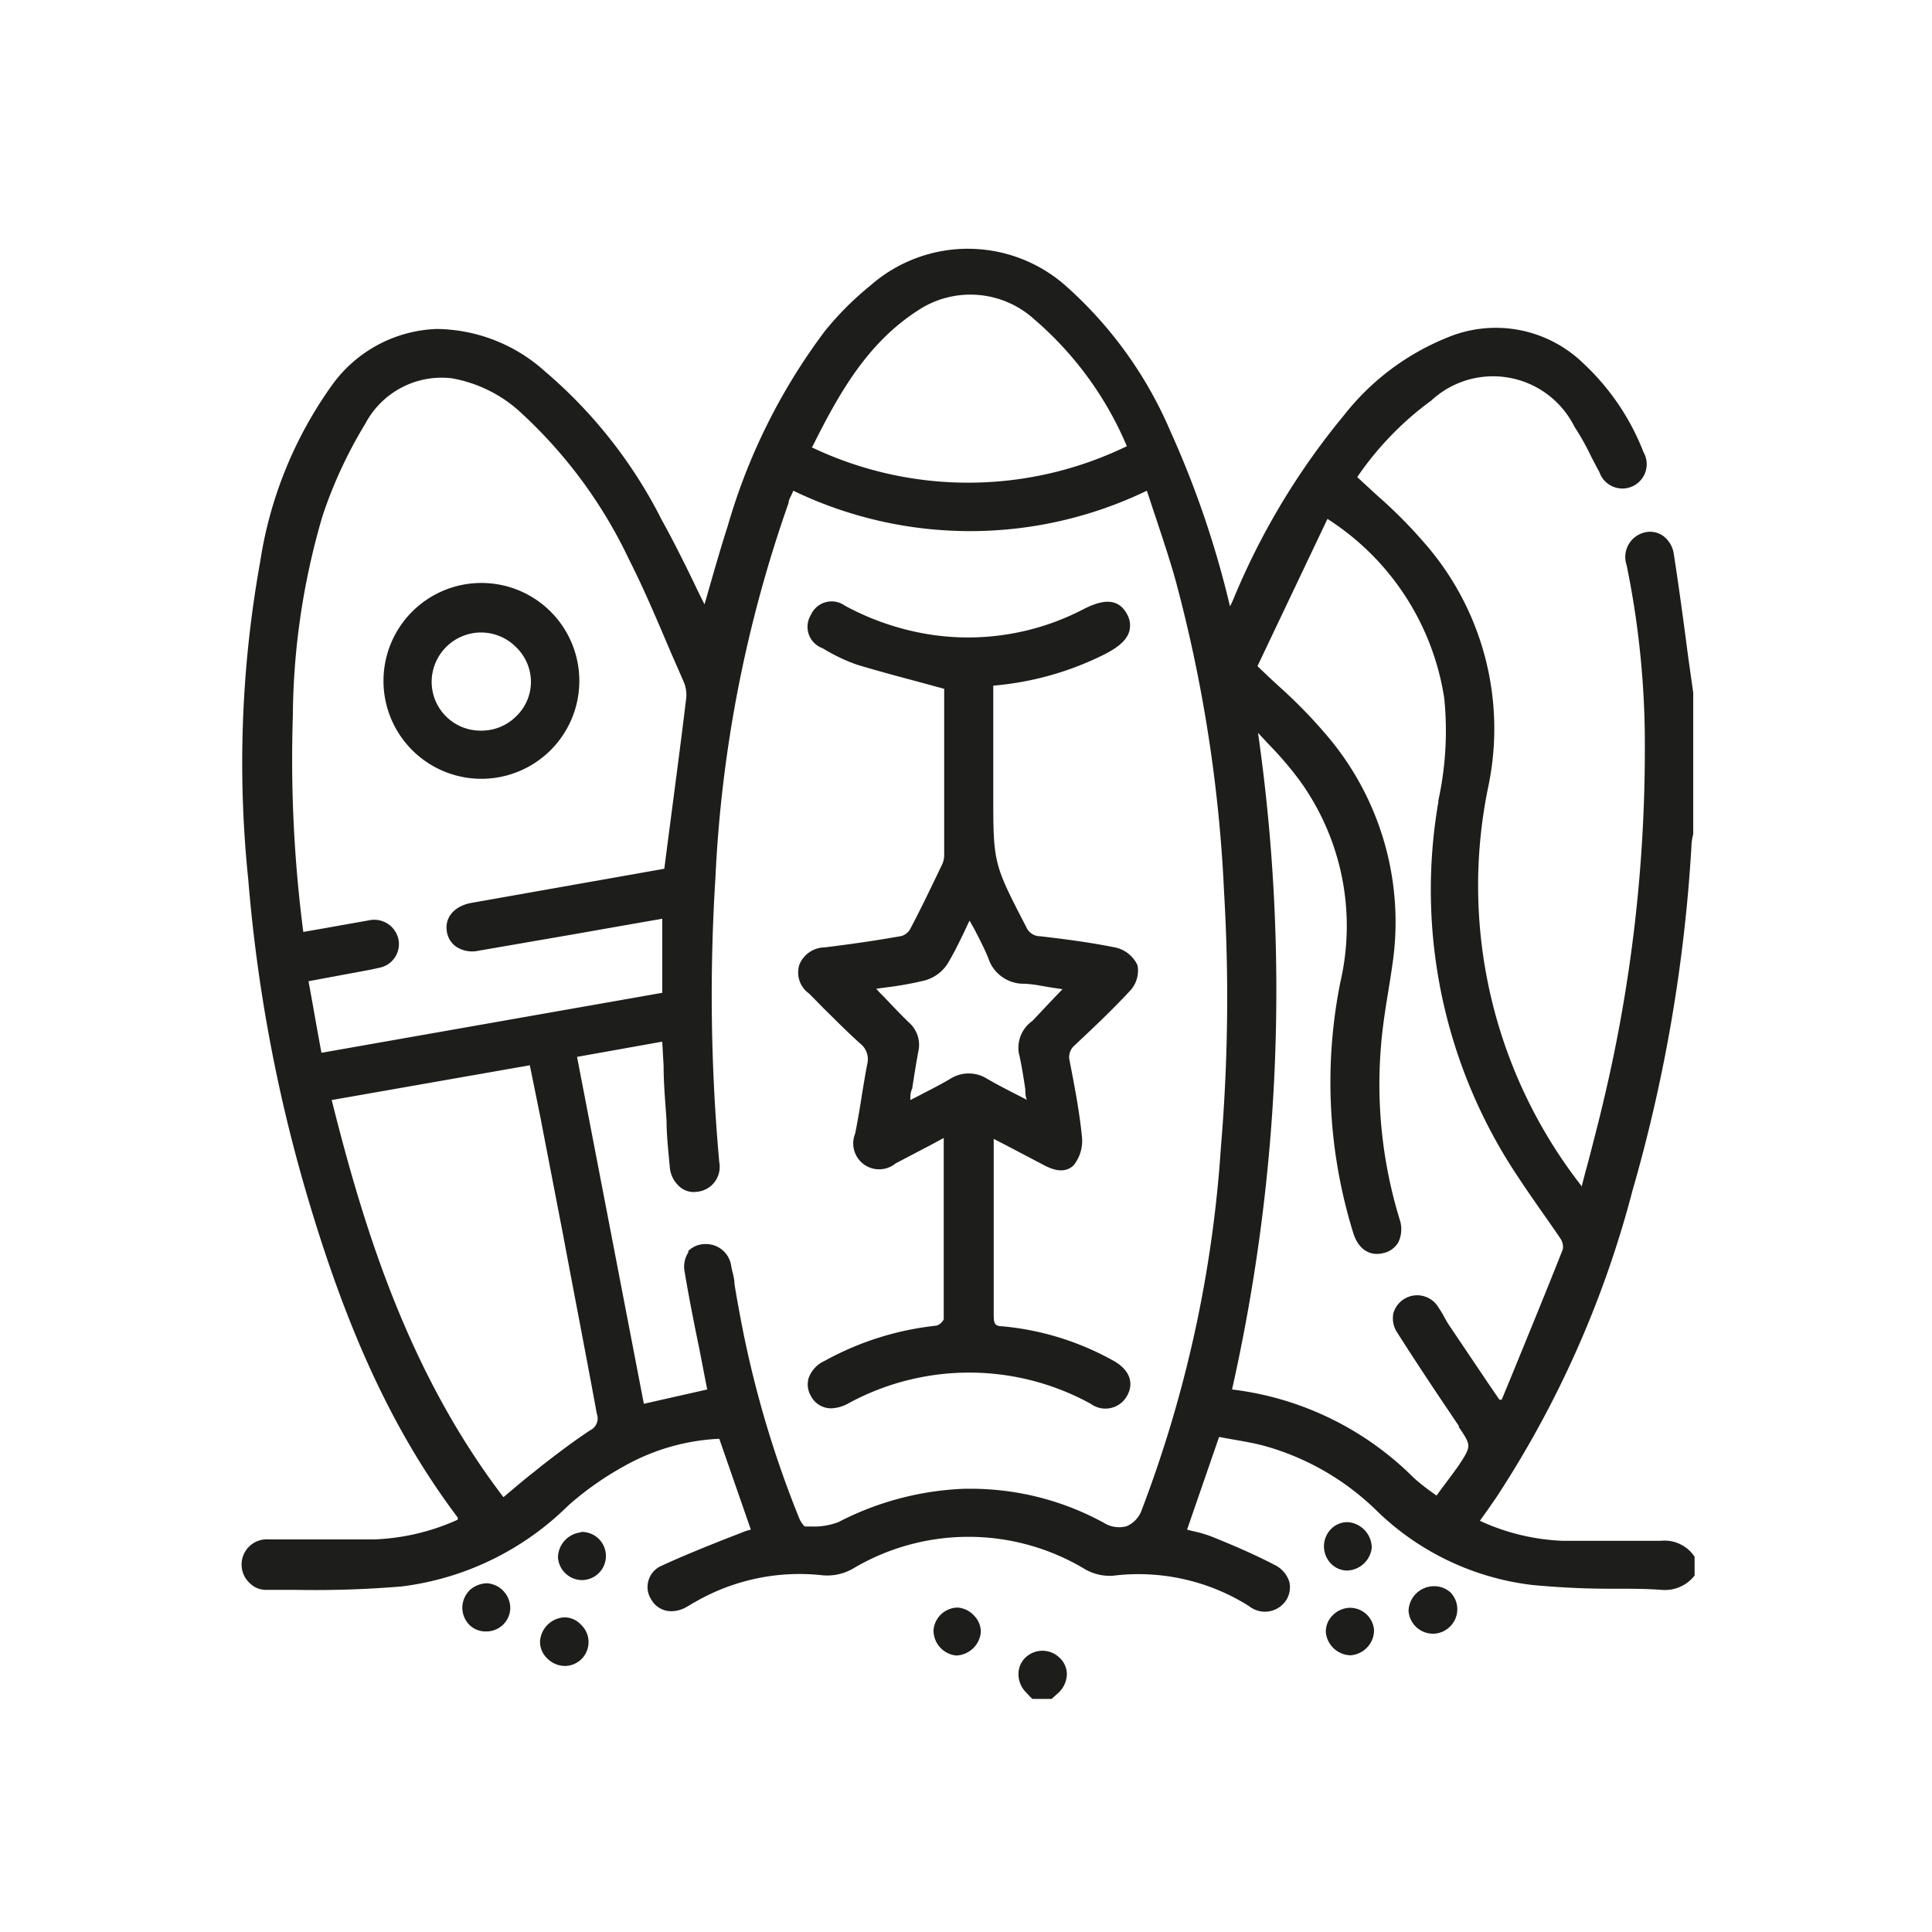 
<svg id="Layer_1" data-name="Layer 1" xmlns="http://www.w3.org/2000/svg" viewBox="0 0 85.04 85.04"><defs><style>.cls-1{fill:#1d1d1b;}</style></defs><path class="cls-1" d="M73.11,67.82h0c-1.3,0-2.83,0-4.35,0a9.55,9.55,0,0,1-3.62-.88l.14-.2c.2-.27.38-.54.57-.81a45.6,45.6,0,0,0,6-13.5A69.27,69.27,0,0,0,74.46,37.1a2.66,2.66,0,0,1,.07-.39c0-.07,0-.13,0-.22v-6l-.13-.92c-.07-.49-.14-1-.2-1.48-.16-1.2-.33-2.45-.52-3.67a1.21,1.21,0,0,0-.5-.85,1,1,0,0,0-.84-.12,1.11,1.11,0,0,0-.74,1.43,39.21,39.21,0,0,1,.8,8.12,66.67,66.67,0,0,1-1.79,15.34c-.21.91-.45,1.82-.7,2.79-.1.36-.2.74-.3,1.13a.33.33,0,0,0,0-.06,21.47,21.47,0,0,1-4.1-17.58,12.41,12.41,0,0,0-2.89-10.81,20.88,20.88,0,0,0-2-2l-.88-.81A13.81,13.81,0,0,1,63,17.63a4,4,0,0,1,6.3,1.15,11.07,11.07,0,0,1,.73,1.3c.12.23.24.47.37.7a1.07,1.07,0,1,0,1.94-.88A10.56,10.56,0,0,0,69.7,16a5.53,5.53,0,0,0-6-1.14,11,11,0,0,0-4.56,3.44,31.57,31.57,0,0,0-4.82,8,4.18,4.18,0,0,1-.18.39,42.19,42.19,0,0,0-2.62-7.7,18,18,0,0,0-4.5-6.31,6.5,6.5,0,0,0-8.71-.11,13.44,13.44,0,0,0-2,2,26.48,26.48,0,0,0-4.28,8.59c-.27.84-.51,1.66-.76,2.54-.09.3-.17.6-.26.9-.17-.33-.33-.66-.49-1-.46-.94-.9-1.83-1.39-2.71a21,21,0,0,0-5.14-6.54,7.22,7.22,0,0,0-4.77-1.87A5.93,5.93,0,0,0,14.58,17a18,18,0,0,0-3.13,7.74,49.9,49.9,0,0,0-.52,14,69,69,0,0,0,2.52,13.65c1.81,6.21,3.87,10.65,6.7,14.41l0,.09a9.74,9.74,0,0,1-3.71.87c-.86,0-1.74,0-2.6,0h-2A1.11,1.11,0,0,0,11,69.69a1,1,0,0,0,.73.29H13a45.82,45.82,0,0,0,4.68-.15A12.63,12.63,0,0,0,25,66.28a13.49,13.49,0,0,1,2.5-1.76,9.38,9.38,0,0,1,4.16-1.19l1.39,4h0a2.13,2.13,0,0,0-.3.09l-1,.39c-.87.35-1.77.71-2.63,1.11a1,1,0,0,0-.57.63,1,1,0,0,0,.12.86,1,1,0,0,0,.88.51,1.34,1.34,0,0,0,.64-.17l.21-.12a1,1,0,0,1,.17-.1,9.18,9.18,0,0,1,5.65-1.19,2.28,2.28,0,0,0,1.3-.28,9.94,9.94,0,0,1,10.22,0,2.19,2.19,0,0,0,1.23.3,9.13,9.13,0,0,1,6,1.33,1.12,1.12,0,0,0,1.64-.25,1.06,1.06,0,0,0,.14-.82,1.25,1.25,0,0,0-.67-.75c-.88-.46-1.8-.85-2.66-1.2a5.38,5.38,0,0,0-.89-.27l-.28-.07,1.41-4.08.55.1c.47.08.92.16,1.36.27a11.43,11.43,0,0,1,5,2.85,11.81,11.81,0,0,0,6.83,3.29,36.13,36.13,0,0,0,3.74.17c.65,0,1.32,0,2,.05a1.65,1.65,0,0,0,1.45-.63l0,0v-.83l0,0A1.59,1.59,0,0,0,73.11,67.82ZM55.32,32.2l.57.61a15,15,0,0,1,1.32,1.55A10.92,10.92,0,0,1,59,43.22a22.4,22.4,0,0,0,.55,11c.22.76.73,1.1,1.37.93a1,1,0,0,0,.63-.47,1.34,1.34,0,0,0,.06-1A20.29,20.29,0,0,1,60.79,46c.06-.75.18-1.52.3-2.26.07-.43.14-.86.2-1.29a12.66,12.66,0,0,0-2.94-10.14,21.9,21.9,0,0,0-2-2.05c-.33-.3-.66-.61-1-.94l3.08-6.48a11.42,11.42,0,0,1,5.14,7.89,14.32,14.32,0,0,1-.26,4.51v.07a22.72,22.72,0,0,0,3.4,16.33c.36.55.74,1.1,1.11,1.63s.58.82.86,1.24a.66.66,0,0,1,.11.48c-.73,1.85-1.5,3.72-2.24,5.53l-.45,1.09H66l-.52-.76-1.71-2.54c-.08-.12-.15-.25-.22-.38s-.14-.24-.22-.36a1.09,1.09,0,0,0-2,.24,1.14,1.14,0,0,0,.18.86c.89,1.4,1.82,2.79,2.7,4.09l0,.05c.56.83.56.83,0,1.69-.22.31-.46.63-.7.95l-.28.38-.29-.21a8.42,8.42,0,0,1-.71-.57,13.6,13.6,0,0,0-8-3.89,80.1,80.1,0,0,0,1.13-29Zm-32,14.69.14.68.33,1.63,1,5.18c.49,2.62,1,5.23,1.48,7.85a.58.58,0,0,1-.3.73c-.71.47-1.41,1-2.08,1.52l-.41.33c-.31.24-.62.5-.95.78l-.37.31C17.94,60.37,16,54,14.6,48.42Zm7,8.2a1.18,1.18,0,0,0-.18.92c.19,1.13.42,2.29.65,3.4l.27,1.4.07.35-2.79.63L25.4,46.52l3.75-.67.06,1.08c0,.82.08,1.62.13,2.42,0,.62.08,1.33.14,2a1.28,1.28,0,0,0,.43.88.93.93,0,0,0,.75.23,1.1,1.1,0,0,0,1-1.3,81.82,81.82,0,0,1-.17-12.51,57.64,57.64,0,0,1,3.22-16.51c0-.14.1-.28.16-.43l.05-.11a17.91,17.91,0,0,0,15.56,0c.13.38.25.76.38,1.14.31.94.61,1.83.87,2.75a64,64,0,0,1,2.15,13.79,78.54,78.54,0,0,1-.14,11.22,54.89,54.89,0,0,1-3.48,15.95,1.22,1.22,0,0,1-.67.73,1.27,1.27,0,0,1-1-.15,12.2,12.2,0,0,0-5.89-1.5h-.24A13.12,13.12,0,0,0,36.9,67a3.08,3.08,0,0,1-1.24.19h-.24a1.06,1.06,0,0,1-.24-.36,46.14,46.14,0,0,1-2.62-9c-.08-.43-.16-.87-.23-1.31,0-.25-.09-.51-.14-.76a1.12,1.12,0,0,0-1.07-1H31A1.06,1.06,0,0,0,30.27,55.09Zm-14-12.41.41-.09a1.06,1.06,0,0,0,.8-1.28,1.09,1.09,0,0,0-1.29-.8l-2.14.38-.75.13a59,59,0,0,1-.46-9.49A31.83,31.83,0,0,1,14.2,22.7a19.81,19.81,0,0,1,1.88-4.05,3.8,3.8,0,0,1,3.8-2A6,6,0,0,1,23,18.23a20.91,20.91,0,0,1,4.68,6.38c.68,1.34,1.27,2.75,1.85,4.11L30.09,30a1.45,1.45,0,0,1,.11.77c-.23,1.91-.48,3.79-.74,5.77l-.22,1.7-8.48,1.5c-.73.13-1.16.6-1.1,1.19a1,1,0,0,0,.39.72,1.28,1.28,0,0,0,1,.2l4.28-.74,1.76-.31,2.06-.36v3.26l-15,2.64c-.19-1-.37-2.07-.57-3.15Zm19.43-23c1.17-2.35,2.41-4.56,4.63-6a4.18,4.18,0,0,1,5.15.38,15.08,15.08,0,0,1,4.07,5.58A16,16,0,0,1,35.71,19.68Z"/><path class="cls-1" d="M45.17,72.93a1,1,0,0,0-.34.72,1.14,1.14,0,0,0,.32.83l.17.18.12.12h.85l.12-.11.19-.17a1.16,1.16,0,0,0,.36-.81,1,1,0,0,0-.33-.73A1.08,1.08,0,0,0,45.17,72.93Z"/><path class="cls-1" d="M25.56,67.45a1.13,1.13,0,0,0-1,1.1,1.07,1.07,0,0,0,1.08,1h0a1.06,1.06,0,0,0-.06-2.12Z"/><path class="cls-1" d="M21.44,69.69a1.17,1.17,0,0,0-.75.29,1.11,1.11,0,0,0-.34.76,1.09,1.09,0,0,0,.29.76,1,1,0,0,0,.75.31h0a1.05,1.05,0,0,0,1.07-1A1.1,1.1,0,0,0,21.44,69.69Z"/><path class="cls-1" d="M59.41,70.77h0a1.09,1.09,0,0,0-.76.34,1,1,0,0,0-.29.75,1.12,1.12,0,0,0,1.08,1h0a1.1,1.1,0,0,0,.74-.35,1.08,1.08,0,0,0,.3-.76A1.06,1.06,0,0,0,59.41,70.77Z"/><path class="cls-1" d="M24.85,71.19h0a1.13,1.13,0,0,0-1.08,1.07,1,1,0,0,0,.31.73,1.11,1.11,0,0,0,.76.34h0a1.05,1.05,0,0,0,.74-1.81A1,1,0,0,0,24.85,71.19Z"/><path class="cls-1" d="M59.3,69.13h0a1.13,1.13,0,0,0,1.08-1A1.14,1.14,0,0,0,59.33,67a1,1,0,0,0-.74.3,1.09,1.09,0,0,0,0,1.53A1,1,0,0,0,59.3,69.13Z"/><path class="cls-1" d="M63.09,69.82A1.12,1.12,0,0,0,62,70.91a1.08,1.08,0,0,0,1.08,1h0a1.06,1.06,0,0,0,.75-.32,1.06,1.06,0,0,0,0-1.51A1.07,1.07,0,0,0,63.09,69.82Z"/><path class="cls-1" d="M42.16,70.76h0a1.08,1.08,0,0,0-1.07,1,1.11,1.11,0,0,0,1,1.11h0a1.13,1.13,0,0,0,1.08-1,1,1,0,0,0-.29-.75A1.08,1.08,0,0,0,42.16,70.76Z"/><path class="cls-1" d="M36.28,44.41c.52.51,1,1,1.59,1.53a.87.87,0,0,1,.3.91c-.08.42-.15.85-.22,1.27-.09.58-.19,1.19-.31,1.78a1.14,1.14,0,0,0,1.78,1.31l1.64-.86.48-.26v1.23c0,2.32,0,4.52,0,6.75a.53.53,0,0,1-.32.28,13,13,0,0,0-4.92,1.55,1.31,1.31,0,0,0-.71.77,1,1,0,0,0,.1.77,1,1,0,0,0,.89.55,1.68,1.68,0,0,0,.73-.2,11.11,11.11,0,0,1,10.7,0,1.09,1.09,0,0,0,1.61-.37c.31-.57.08-1.15-.62-1.53a12.3,12.3,0,0,0-4.87-1.51c-.36,0-.39-.15-.39-.51,0-1.7,0-3.39,0-5.09V50.41c0-.09,0-.17,0-.28v0l.62.32,1.6.84c.58.31,1,.29,1.3,0A1.73,1.73,0,0,0,47.62,50c-.11-1.08-.31-2.13-.54-3.31a.67.67,0,0,1,.24-.69l.09-.09c.79-.74,1.6-1.51,2.35-2.32a1.3,1.3,0,0,0,.31-1.1,1.41,1.41,0,0,0-.91-.77c-1.15-.24-2.35-.39-3.38-.51a.66.66,0,0,1-.61-.41l0,0C43.72,38,43.72,38,43.72,34.89V30.18a13.45,13.45,0,0,0,4.94-1.4c.61-.32.94-.62,1.05-1a1,1,0,0,0-.11-.76c-.44-.81-1.25-.54-1.9-.21A11,11,0,0,1,41,27.94a11.66,11.66,0,0,1-3.81-1.28,1,1,0,0,0-1.5.41,1,1,0,0,0,.51,1.46l.14.08a7.62,7.62,0,0,0,1.39.65c.9.27,1.79.51,2.73.76l1.1.3c0,2.44,0,4.88,0,7.31a1,1,0,0,1-.12.48c-.45.94-.89,1.86-1.37,2.77a.66.66,0,0,1-.39.32c-1,.18-2.15.35-3.37.5a1.22,1.22,0,0,0-1.12.75,1.13,1.13,0,0,0,.42,1.28Zm8.58,2c.11.49.19,1,.27,1.53,0,.15,0,.31.07.47l-.41-.21c-.47-.24-.9-.46-1.33-.71a1.52,1.52,0,0,0-1.64,0c-.42.25-.86.47-1.32.71l-.43.22c0-.17,0-.34.08-.5.09-.57.17-1.1.27-1.63A1.31,1.31,0,0,0,40,45c-.37-.36-.73-.74-1.11-1.14-.11-.11-.22-.22-.32-.34l.45-.06a14.92,14.92,0,0,0,1.67-.3,1.75,1.75,0,0,0,1-.71c.28-.46.52-.95.77-1.47.07-.15.14-.31.22-.46.07.14.15.27.22.4.22.43.43.83.6,1.25A1.63,1.63,0,0,0,45,43.3c.44,0,.89.11,1.36.18l.41.06-.33.34c-.35.37-.68.72-1,1.06A1.44,1.44,0,0,0,44.86,46.43Z"/><path class="cls-1" d="M21.19,34.28h0a4.31,4.31,0,0,0,0-8.62h0a4.31,4.31,0,1,0,0,8.62ZM19,30a2.18,2.18,0,0,1,2.16-2.16h0a2.17,2.17,0,0,1,1.55.64A2.13,2.13,0,0,1,23.37,30a2.1,2.1,0,0,1-.65,1.53,2.16,2.16,0,0,1-1.54.63h0A2.15,2.15,0,0,1,19,30Z"/></svg>
